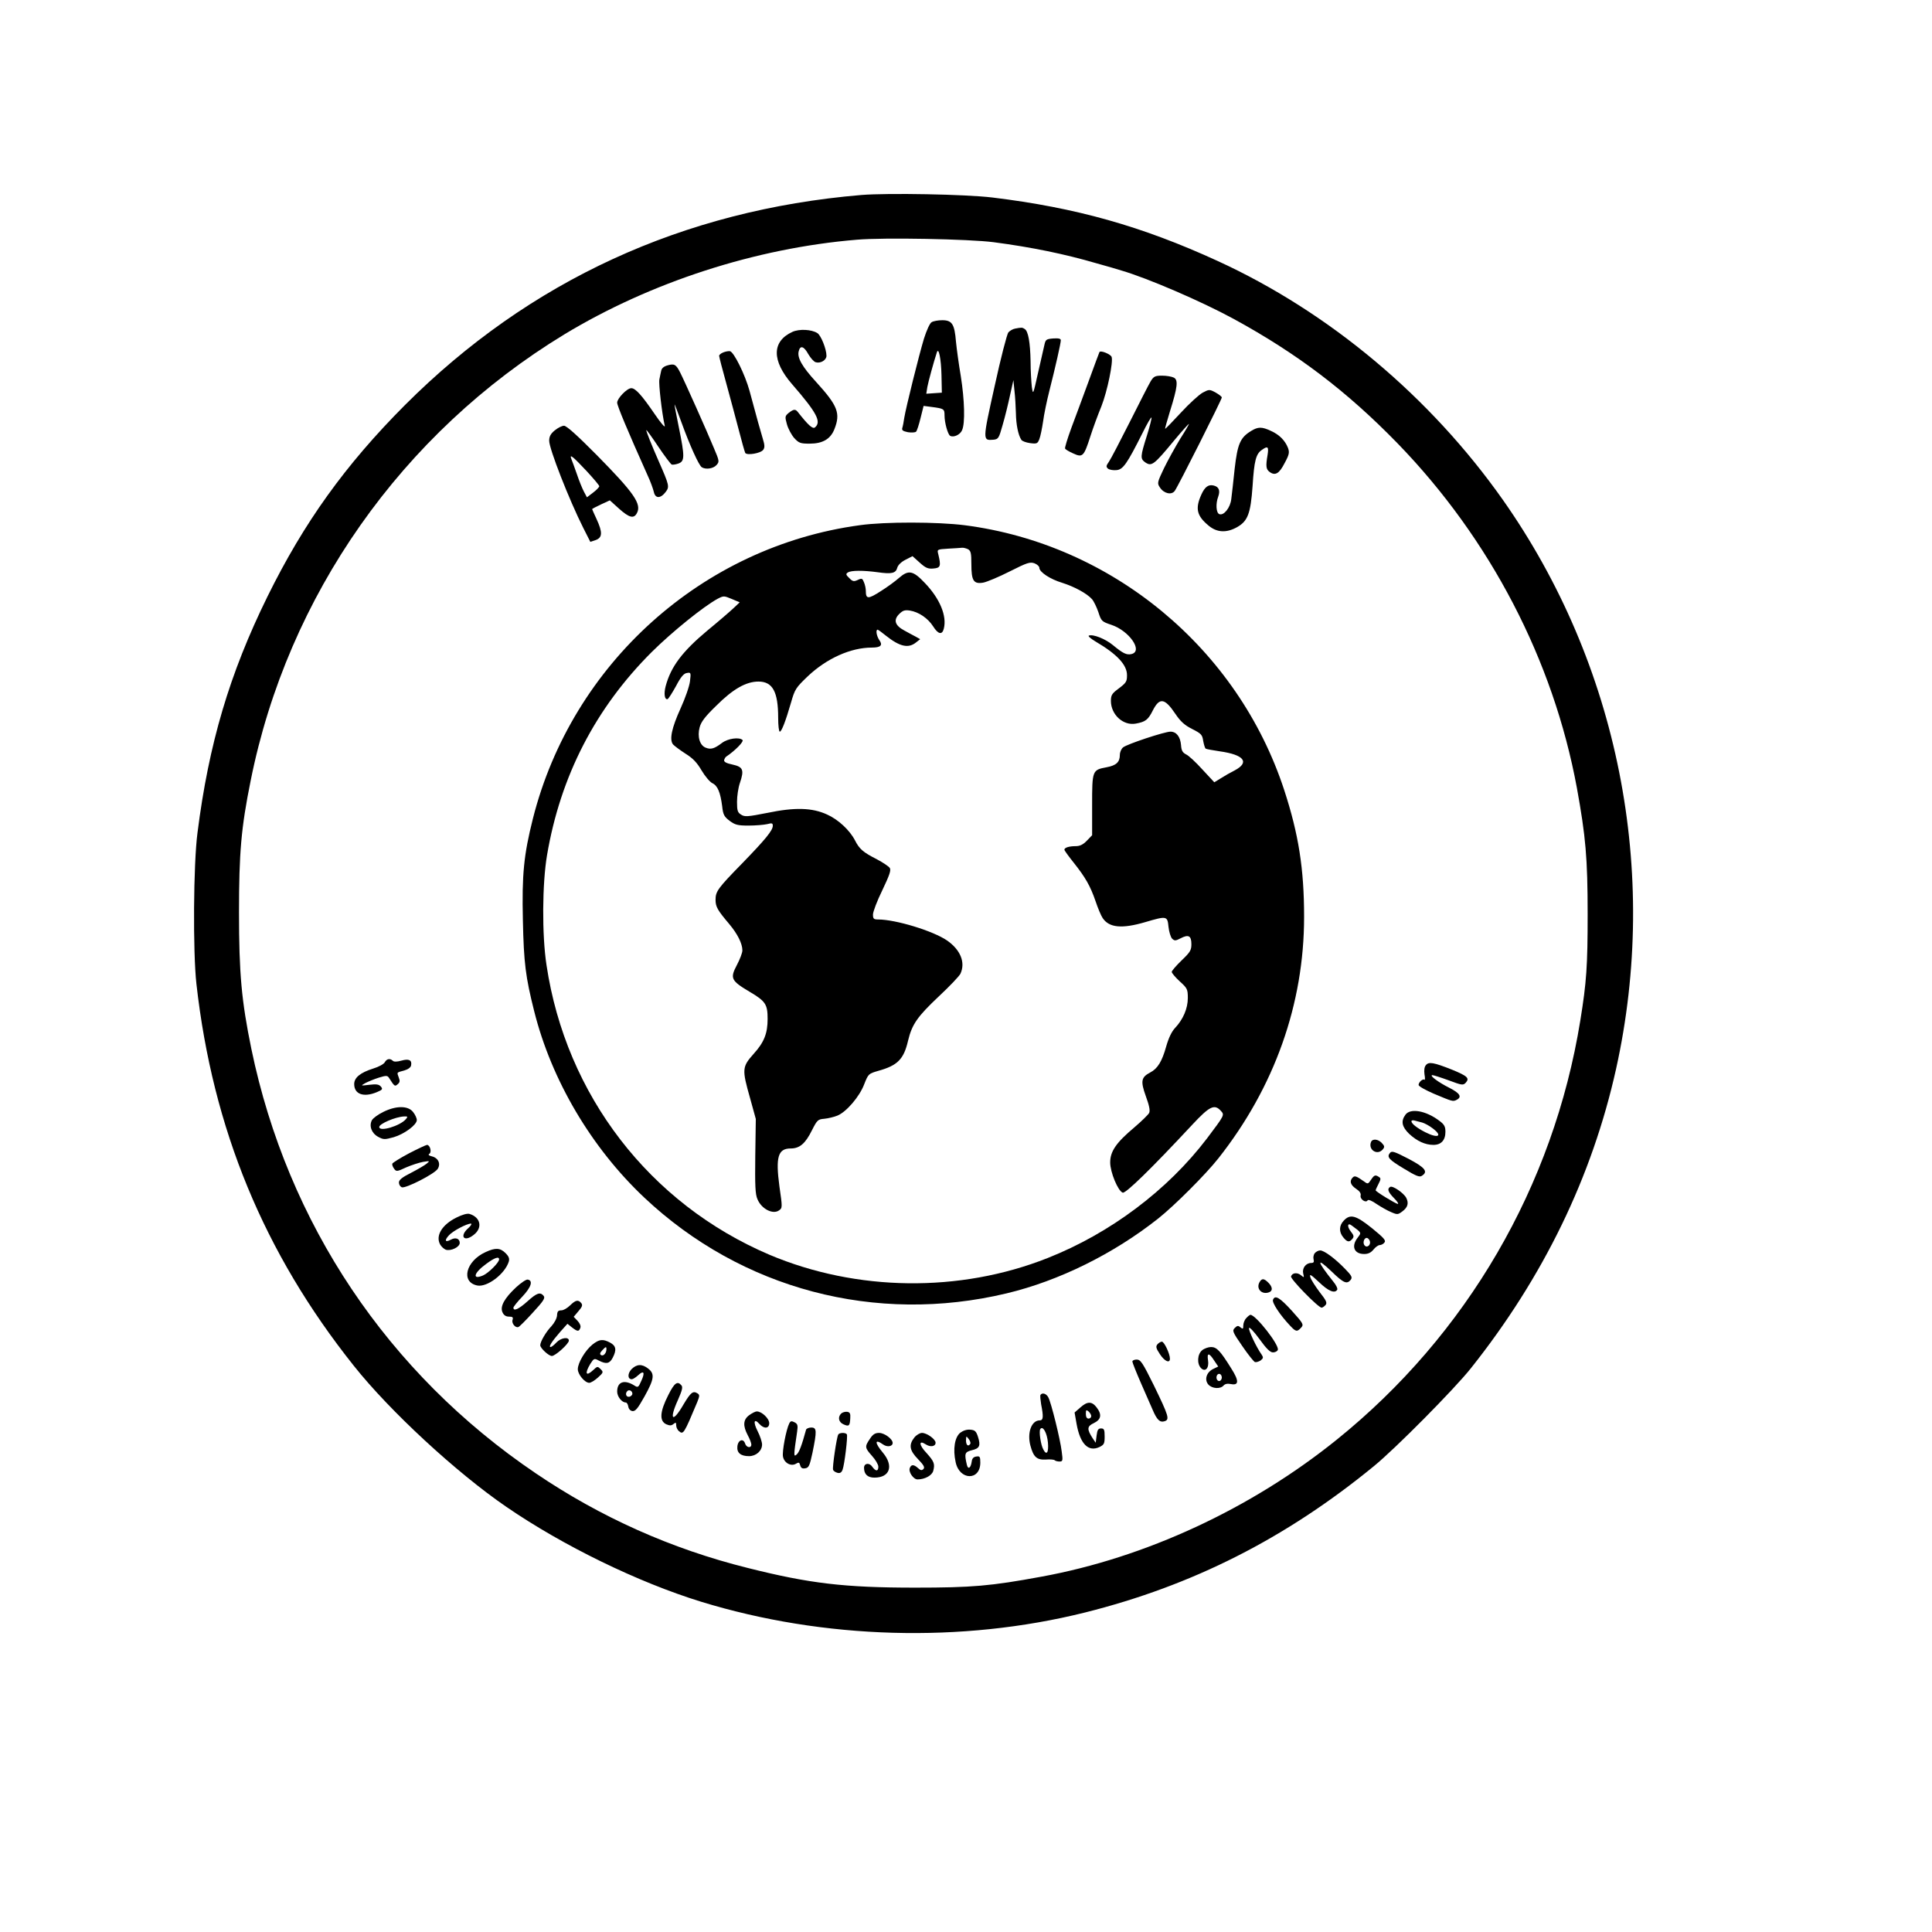 <?xml version="1.0" standalone="no"?>
<!DOCTYPE svg PUBLIC "-//W3C//DTD SVG 20010904//EN"
 "http://www.w3.org/TR/2001/REC-SVG-20010904/DTD/svg10.dtd">
<svg version="1.0" xmlns="http://www.w3.org/2000/svg"
 width="1080pt" height="1080pt" viewBox="0 0 1080 1080"
 preserveAspectRatio="xMidYMid meet">

<g transform="translate(0,1080) scale(0.1,-0.1)"
fill="#000000" stroke="none">
<path d="M4815 9710 c-997 -84 -1856 -479 -2551 -1174 -334 -335 -565 -657
-769 -1071 -212 -431 -328 -823 -391 -1320 -23 -173 -26 -667 -6 -845 91 -810
377 -1504 880 -2135 201 -253 572 -596 852 -788 316 -217 736 -422 1090 -531
685 -210 1455 -232 2145 -60 600 150 1122 414 1615 818 119 97 451 432 542
547 406 510 678 1071 812 1674 244 1101 13 2263 -633 3181 -406 576 -972 1050
-1594 1335 -425 195 -792 298 -1260 355 -150 18 -583 26 -732 14z m740 -264
c213 -28 397 -66 575 -118 58 -16 120 -34 138 -40 145 -42 447 -172 627 -270
356 -194 635 -406 918 -697 517 -533 870 -1211 1002 -1926 49 -270 60 -392 60
-705 0 -289 -6 -379 -41 -595 -150 -926 -634 -1757 -1363 -2344 -478 -385
-1069 -659 -1651 -765 -282 -52 -386 -61 -705 -61 -394 0 -589 23 -935 110
-426 106 -822 283 -1185 529 -827 559 -1388 1397 -1590 2373 -55 268 -69 422
-69 763 0 332 12 473 65 735 207 1036 846 1944 1754 2496 481 291 1068 482
1635 529 148 13 627 4 765 -14z"/>
<path d="M5208 8999 c-10 -5 -28 -45 -43 -92 -28 -93 -100 -382 -110 -442 -3
-22 -8 -48 -11 -57 -4 -13 3 -18 31 -24 20 -3 41 -2 46 3 5 5 16 39 25 76 l17
68 46 -6 c68 -9 71 -11 71 -47 0 -41 18 -105 31 -114 19 -11 56 5 67 31 18 39
14 169 -7 302 -11 65 -23 152 -27 193 -8 99 -22 120 -77 120 -23 0 -50 -5 -59
-11z m55 -298 l2 -96 -44 -3 -43 -3 6 38 c6 32 35 138 53 193 10 32 24 -35 26
-129z"/>
<path d="M5674 8963 c-12 -2 -29 -12 -37 -21 -8 -9 -43 -145 -77 -301 -68
-306 -68 -304 -6 -299 27 3 30 8 51 83 13 44 31 118 41 165 l19 85 6 -60 c4
-33 7 -89 8 -125 1 -64 13 -122 30 -148 4 -8 27 -16 49 -19 38 -5 42 -3 52 22
6 15 15 59 21 99 5 39 21 116 35 171 34 134 64 266 64 283 0 9 -12 12 -42 10
-38 -3 -43 -6 -49 -33 -4 -16 -20 -87 -36 -158 -28 -125 -28 -126 -35 -80 -3
27 -7 91 -7 143 -2 106 -13 169 -33 181 -13 9 -18 9 -54 2z"/>
<path d="M4430 8945 c-116 -53 -117 -161 -2 -293 138 -159 165 -210 128 -241
-13 -11 -38 12 -97 87 -13 16 -23 15 -50 -6 -21 -18 -22 -21 -10 -64 7 -25 26
-60 41 -77 26 -28 35 -31 86 -31 72 0 116 25 138 80 36 90 19 132 -102 265
-78 85 -107 136 -97 172 8 34 29 28 53 -16 13 -22 31 -43 42 -46 27 -8 60 12
60 36 0 38 -31 115 -51 127 -33 21 -101 24 -139 7z"/>
<path d="M4043 8830 c-13 -5 -23 -14 -23 -19 0 -5 18 -76 41 -158 22 -81 54
-199 70 -261 16 -63 32 -118 35 -124 10 -15 86 -2 100 17 10 13 9 27 -2 63
-14 46 -32 111 -74 267 -25 91 -88 219 -110 222 -8 1 -25 -2 -37 -7z"/>
<path d="M6146 8832 c-2 -4 -29 -77 -60 -162 -31 -85 -75 -203 -97 -262 -22
-60 -38 -112 -35 -116 3 -5 23 -17 46 -27 52 -24 59 -17 95 95 15 47 43 123
62 169 33 84 67 248 57 276 -6 15 -61 38 -68 27z"/>
<path d="M3733 8758 c-22 -6 -34 -16 -37 -31 -3 -12 -7 -34 -10 -48 -5 -23 14
-189 30 -259 3 -14 -22 15 -56 65 -73 107 -108 145 -131 145 -24 0 -79 -57
-79 -81 0 -17 57 -154 170 -406 16 -34 31 -76 35 -93 8 -38 38 -38 67 1 21 28
19 37 -39 169 -38 86 -73 173 -70 176 1 2 32 -40 67 -93 35 -52 69 -97 75
-100 7 -2 24 1 38 6 35 13 35 39 2 201 -14 68 -25 126 -24 129 0 3 17 -41 38
-99 47 -130 98 -242 114 -252 22 -14 64 -8 82 12 17 19 17 22 -15 97 -37 90
-163 372 -188 421 -23 45 -32 50 -69 40z"/>
<path d="M6432 8668 c-11 -18 -63 -121 -117 -228 -54 -107 -106 -207 -116
-221 -16 -23 -17 -28 -5 -39 8 -6 29 -10 47 -8 37 3 59 35 145 206 25 51 48
91 51 88 2 -2 -9 -48 -26 -102 -37 -117 -37 -128 -10 -148 37 -25 48 -17 167
127 40 48 75 87 78 87 2 0 -19 -37 -48 -82 -28 -46 -69 -120 -91 -165 -38 -80
-39 -84 -23 -108 22 -34 65 -44 83 -19 18 24 263 511 263 522 0 5 -16 17 -35
28 -34 18 -36 18 -72 -1 -20 -11 -75 -61 -122 -112 -47 -51 -86 -91 -88 -90
-1 2 11 45 27 97 43 137 47 176 22 189 -12 6 -41 11 -66 11 -39 0 -47 -4 -64
-32z"/>
<path d="M3101 8394 c-23 -19 -31 -34 -31 -58 0 -45 111 -329 191 -488 l39
-77 30 10 c38 14 39 43 5 117 -14 30 -25 55 -25 56 0 2 22 13 49 26 l50 23 52
-47 c56 -50 82 -57 99 -25 28 51 -15 113 -224 325 -109 110 -169 164 -183 164
-12 0 -35 -12 -52 -26z m177 -226 c39 -42 72 -81 72 -86 0 -5 -16 -22 -35 -36
l-34 -26 -17 32 c-9 17 -27 61 -39 97 -13 36 -26 74 -31 85 -12 31 7 16 84
-66z"/>
<path d="M6994 8391 c-61 -37 -76 -72 -92 -210 -7 -69 -16 -146 -19 -170 -5
-49 -42 -95 -67 -85 -18 7 -21 59 -6 98 12 34 4 55 -26 62 -29 7 -49 -8 -68
-50 -36 -79 -26 -120 41 -175 46 -38 99 -41 158 -8 60 34 76 75 87 230 9 142
19 180 52 202 33 24 39 18 32 -27 -11 -64 -9 -81 11 -96 31 -23 54 -10 84 49
26 48 28 60 19 85 -16 41 -48 74 -95 95 -51 24 -72 24 -111 0z"/>
<path d="M4806 7864 c-879 -119 -1608 -774 -1827 -1640 -51 -203 -62 -312 -56
-569 5 -238 15 -316 63 -507 97 -387 320 -764 616 -1043 544 -512 1293 -710
2025 -535 293 70 598 221 847 418 91 72 266 247 337 337 314 398 479 863 479
1350 0 269 -31 463 -111 708 -259 792 -962 1375 -1787 1481 -150 19 -445 20
-586 0z m605 -134 c16 -9 19 -22 19 -83 0 -93 12 -113 66 -104 21 4 88 32 149
63 97 49 113 54 138 45 15 -6 27 -17 27 -25 0 -24 61 -64 128 -84 69 -22 137
-59 166 -91 10 -11 26 -44 36 -73 16 -50 19 -53 73 -71 99 -33 178 -146 113
-163 -28 -7 -48 3 -105 50 -41 34 -110 62 -134 53 -7 -2 10 -17 37 -33 121
-71 176 -131 176 -188 0 -37 -4 -43 -52 -79 -32 -24 -38 -34 -38 -65 0 -77 69
-140 139 -127 55 10 69 21 96 75 37 72 66 68 125 -20 29 -43 52 -64 94 -85 51
-26 57 -32 62 -67 4 -21 10 -41 14 -43 4 -3 40 -9 79 -15 135 -19 168 -61 84
-106 -24 -12 -59 -32 -79 -45 l-36 -22 -67 72 c-36 40 -77 78 -91 84 -19 10
-26 21 -28 52 -4 47 -26 75 -59 75 -33 0 -244 -70 -265 -88 -10 -8 -18 -27
-18 -42 0 -40 -20 -59 -74 -69 -80 -15 -81 -17 -81 -211 l0 -169 -29 -30 c-21
-22 -39 -31 -62 -31 -37 0 -64 -8 -64 -20 0 -4 23 -36 51 -71 67 -84 94 -132
123 -216 13 -39 31 -82 40 -95 36 -54 107 -61 237 -23 122 36 125 35 131 -26
3 -28 12 -57 20 -66 14 -13 19 -13 48 2 44 23 60 14 60 -33 0 -34 -7 -45 -55
-91 -30 -29 -55 -58 -55 -64 0 -6 20 -30 45 -53 42 -38 45 -44 45 -93 0 -58
-26 -119 -71 -167 -19 -20 -36 -55 -50 -104 -23 -83 -48 -124 -89 -145 -51
-27 -55 -48 -25 -132 19 -52 25 -80 19 -94 -5 -10 -43 -47 -84 -82 -100 -84
-134 -133 -134 -195 0 -54 43 -159 70 -169 16 -6 158 132 389 380 97 104 124
117 160 77 21 -23 20 -24 -78 -154 -220 -289 -540 -530 -892 -669 -490 -194
-1067 -187 -1554 19 -669 285 -1137 891 -1246 1619 -26 169 -24 457 3 615 75
442 271 822 586 1136 113 112 290 255 368 297 33 17 35 17 78 -1 l45 -19 -35
-33 c-19 -18 -85 -75 -146 -125 -140 -117 -204 -202 -233 -311 -11 -42 -6 -77
11 -72 5 2 26 35 47 73 27 52 44 71 61 73 22 4 23 2 17 -46 -3 -28 -27 -96
-53 -153 -49 -108 -63 -173 -42 -200 7 -8 39 -32 70 -52 42 -26 65 -51 90 -94
19 -32 46 -64 60 -71 30 -14 45 -52 55 -129 5 -47 11 -58 41 -81 31 -23 45
-27 106 -27 39 0 86 4 104 8 27 7 32 6 32 -9 0 -26 -41 -76 -170 -209 -138
-141 -150 -158 -150 -205 0 -39 11 -58 77 -136 46 -55 73 -109 73 -147 0 -13
-14 -50 -31 -82 -39 -74 -33 -87 73 -150 88 -52 99 -70 99 -151 0 -80 -19
-130 -78 -195 -65 -73 -66 -86 -20 -248 l32 -116 -3 -207 c-2 -164 0 -214 12
-241 22 -55 87 -88 121 -63 19 13 19 17 2 134 -22 164 -8 212 63 212 50 0 82
27 119 102 29 57 33 61 69 64 21 2 55 10 74 18 50 21 123 106 149 175 23 58
24 59 79 75 108 30 142 65 166 168 22 92 52 135 173 249 60 56 114 113 120
126 29 63 0 133 -74 185 -78 54 -288 118 -386 118 -25 0 -29 4 -29 28 0 15 23
76 52 135 40 84 50 112 42 125 -6 9 -39 31 -73 49 -77 39 -97 57 -122 106 -29
56 -93 116 -156 144 -83 38 -179 41 -333 9 -112 -22 -127 -23 -147 -10 -20 12
-23 23 -23 72 0 32 7 79 16 105 25 73 18 90 -41 103 -34 7 -49 15 -47 25 2 8
7 16 11 19 51 34 100 85 92 93 -18 18 -82 9 -115 -16 -42 -32 -62 -38 -90 -27
-34 12 -49 62 -35 114 8 31 31 61 93 121 94 94 167 135 236 135 79 0 110 -57
110 -202 0 -43 4 -78 9 -78 10 0 32 56 63 163 21 74 27 83 94 147 105 99 239
160 358 160 49 0 62 13 42 41 -16 23 -22 59 -10 59 3 0 24 -15 47 -34 77 -61
125 -72 168 -37 l23 18 -25 14 c-13 7 -42 22 -63 34 -53 28 -63 59 -30 92 21
21 32 24 60 20 50 -8 101 -43 130 -88 28 -45 51 -50 60 -13 18 71 -22 167
-105 254 -67 71 -92 76 -146 29 -19 -17 -65 -51 -102 -74 -70 -45 -83 -45 -83
2 0 12 -4 33 -10 47 -9 23 -12 25 -35 14 -22 -10 -29 -9 -48 11 -19 18 -20 23
-7 31 19 12 86 12 167 1 77 -11 101 -6 109 26 4 14 22 32 46 44 l39 20 40 -36
c33 -30 47 -36 77 -33 40 3 43 14 27 80 -7 27 -7 27 56 31 35 2 70 4 77 5 7 1
22 -3 33 -8z"/>
<path d="M2151 4862 c-5 -10 -34 -26 -64 -35 -73 -23 -107 -51 -107 -87 0 -57
53 -76 127 -45 31 13 34 17 22 31 -10 12 -24 15 -64 10 -50 -6 -50 -6 -22 10
16 8 49 22 75 30 42 13 48 12 57 -2 30 -47 32 -49 48 -35 12 10 14 18 6 38
-11 30 -13 27 31 39 21 6 36 17 38 28 6 30 -12 39 -54 27 -25 -7 -42 -7 -48
-1 -15 15 -34 12 -45 -8z"/>
<path d="M7971 4846 c-9 -10 -11 -29 -8 -52 4 -20 3 -34 0 -30 -8 8 -33 -13
-33 -29 0 -7 37 -28 83 -48 107 -45 109 -46 130 -35 31 16 18 37 -41 67 -62
31 -114 70 -95 71 6 0 47 -13 91 -29 75 -28 81 -29 96 -13 22 25 9 37 -76 72
-103 41 -131 46 -147 26z"/>
<path d="M2142 4584 c-29 -14 -57 -35 -63 -46 -17 -32 -2 -73 35 -93 30 -16
36 -16 87 -2 60 18 129 69 129 96 0 10 -9 30 -21 45 -28 36 -95 36 -167 0z
m127 -40 c-32 -38 -149 -73 -149 -44 0 18 91 57 139 59 20 1 22 -1 10 -15z"/>
<path d="M7856 4568 c-26 -36 -19 -67 21 -106 44 -41 90 -62 136 -62 43 0 67
26 67 73 0 29 -6 41 -33 61 -76 58 -164 73 -191 34z m94 -43 c14 -4 40 -18 58
-32 59 -44 32 -59 -41 -22 -47 24 -77 48 -77 61 0 5 8 7 18 4 9 -2 28 -8 42
-11z"/>
<path d="M7664 4416 c-17 -44 36 -77 66 -41 11 13 10 19 -5 35 -21 23 -53 26
-61 6z"/>
<path d="M2285 4352 c-49 -26 -90 -52 -92 -57 -2 -6 3 -19 10 -28 12 -17 16
-17 67 7 30 13 73 27 95 31 38 6 39 6 20 -10 -11 -9 -50 -32 -87 -51 -50 -25
-68 -40 -68 -54 0 -12 7 -23 16 -27 21 -8 182 74 201 103 18 29 3 61 -33 70
-17 4 -22 9 -14 14 15 9 4 50 -13 50 -7 -1 -52 -22 -102 -48z"/>
<path d="M7770 4355 c-19 -23 -7 -37 80 -89 64 -39 85 -48 98 -39 37 23 19 46
-74 95 -79 41 -94 46 -104 33z"/>
<path d="M7562 4218 c-20 -20 -13 -42 18 -63 20 -13 29 -26 26 -38 -5 -20 29
-44 39 -27 4 6 24 -2 51 -21 24 -16 61 -37 81 -45 34 -15 38 -14 62 4 31 23
37 46 22 76 -15 28 -77 70 -90 61 -18 -11 -12 -28 21 -62 18 -18 28 -33 22
-33 -11 0 -124 69 -124 76 0 3 7 19 16 36 13 25 14 32 2 39 -20 13 -26 11 -44
-16 -16 -24 -18 -25 -38 -10 -44 31 -53 34 -64 23z"/>
<path d="M2552 3994 c-81 -40 -118 -101 -92 -150 7 -13 22 -26 32 -30 29 -9
78 15 78 38 0 24 -23 33 -50 18 -32 -17 -37 -4 -10 25 23 25 100 65 122 65 7
0 1 -12 -14 -25 -52 -46 -24 -81 30 -38 51 39 39 98 -23 117 -13 4 -41 -4 -73
-20z"/>
<path d="M7512 3977 c-27 -28 -28 -64 -3 -94 22 -27 34 -29 51 -8 10 12 8 20
-9 41 -23 30 -18 52 7 32 54 -40 53 -38 32 -66 -38 -48 -21 -92 36 -92 23 0
38 8 52 25 11 14 27 25 35 25 8 0 20 6 26 14 10 12 -3 26 -69 80 -91 73 -122
81 -158 43z m145 -113 c8 -21 -13 -42 -28 -27 -13 13 -5 43 11 43 6 0 13 -7
17 -16z"/>
<path d="M2715 3801 c-111 -50 -141 -168 -47 -187 55 -11 154 64 176 133 5 17
1 29 -18 48 -30 30 -57 31 -111 6z m75 -41 c0 -18 -60 -77 -90 -90 -62 -26
-52 14 17 64 48 36 73 44 73 26z"/>
<path d="M7350 3795 c-7 -8 -10 -24 -7 -35 4 -15 0 -20 -13 -20 -30 0 -52 -29
-45 -59 6 -24 5 -24 -12 -10 -20 17 -49 15 -56 -6 -6 -13 152 -175 171 -175 5
0 15 7 22 15 10 12 4 25 -33 72 -24 32 -48 69 -52 83 -6 21 2 16 48 -27 53
-51 88 -65 102 -43 4 6 -6 27 -22 46 -92 115 -97 140 -9 56 67 -65 85 -72 106
-47 11 14 7 23 -31 62 -56 58 -117 103 -139 103 -10 0 -23 -7 -30 -15z"/>
<path d="M2884 3603 c-65 -61 -90 -107 -75 -139 7 -16 19 -24 36 -24 21 0 25
-4 20 -19 -6 -19 17 -46 33 -39 5 1 42 38 81 81 59 64 70 81 60 93 -19 23 -38
17 -91 -31 -48 -43 -78 -57 -78 -35 0 5 22 33 50 62 50 53 61 90 30 95 -8 2
-38 -18 -66 -44z"/>
<path d="M7040 3631 c-19 -36 14 -70 54 -55 22 8 20 30 -4 54 -25 25 -37 25
-50 1z"/>
<path d="M7116 3534 c-6 -16 38 -84 97 -146 31 -33 38 -34 60 -10 16 17 13 23
-50 93 -69 76 -96 92 -107 63z"/>
<path d="M3187 3503 c-15 -15 -37 -28 -49 -28 -18 0 -23 -6 -24 -28 -1 -16
-14 -41 -31 -60 -31 -32 -63 -87 -63 -107 0 -16 47 -60 65 -60 19 0 95 68 95
86 0 23 -45 16 -70 -11 -13 -14 -27 -25 -32 -25 -13 0 6 30 52 83 l42 47 25
-20 c31 -24 39 -25 47 -3 4 10 -2 25 -15 39 l-22 23 27 32 c21 24 24 34 15 45
-17 20 -31 17 -62 -13z"/>
<path d="M6967 3432 c-10 -10 -17 -29 -17 -42 0 -19 -2 -21 -16 -10 -12 11
-18 10 -31 -3 -16 -15 -13 -23 41 -101 32 -47 64 -87 71 -90 7 -2 21 2 32 9
15 12 16 17 6 32 -30 42 -74 136 -71 149 2 8 28 -20 58 -61 39 -54 60 -75 76
-75 12 0 24 6 27 14 10 26 -123 196 -153 196 -4 0 -14 -8 -23 -18z"/>
<path d="M3312 3284 c-40 -32 -82 -102 -82 -138 0 -29 39 -76 64 -76 9 0 30
13 48 29 31 28 32 31 16 47 -17 17 -19 17 -41 -4 -42 -39 -50 -21 -17 34 20
31 22 32 48 18 41 -21 60 -17 77 16 23 44 19 67 -15 85 -40 21 -60 19 -98 -11z
m78 -26 c0 -22 -17 -41 -30 -33 -8 5 -7 12 6 26 20 22 24 23 24 7z"/>
<path d="M6470 3285 c-10 -12 -8 -22 14 -55 26 -40 56 -53 56 -25 0 27 -32 95
-45 95 -7 0 -18 -7 -25 -15z"/>
<path d="M6720 3252 c-27 -22 -30 -76 -6 -100 24 -24 46 1 39 44 -7 43 6 43
34 -1 l23 -34 -27 -13 c-39 -18 -52 -61 -28 -88 21 -23 67 -26 85 -5 8 9 22
12 41 8 45 -9 46 18 2 87 -61 98 -81 120 -113 120 -15 0 -38 -8 -50 -18z m110
-152 c0 -11 -7 -20 -15 -20 -8 0 -15 9 -15 20 0 11 7 20 15 20 8 0 15 -9 15
-20z"/>
<path d="M6330 3189 c0 -6 22 -61 49 -123 27 -61 56 -127 64 -146 24 -57 41
-73 66 -65 31 9 25 28 -60 203 -62 125 -73 142 -95 142 -13 0 -24 -5 -24 -11z"/>
<path d="M3530 3146 c-23 -25 -22 -56 2 -56 6 0 22 10 35 22 32 30 40 16 18
-31 -16 -37 -19 -39 -39 -26 -56 35 -96 21 -96 -34 0 -28 26 -61 48 -61 6 0
12 -10 14 -22 2 -14 11 -24 23 -26 17 -2 30 14 68 82 54 97 58 126 21 155 -35
28 -65 26 -94 -3z m5 -137 c0 -7 -8 -15 -17 -17 -18 -3 -25 18 -11 32 10 10
28 1 28 -15z"/>
<path d="M3736 3002 c-48 -94 -51 -146 -11 -164 19 -8 28 -8 40 2 13 10 15 9
15 -8 0 -11 7 -25 15 -32 25 -21 28 -16 103 163 13 33 14 40 1 48 -25 16 -38
5 -77 -60 -62 -108 -84 -91 -32 24 23 52 28 71 19 81 -22 26 -39 14 -73 -54z"/>
<path d="M5816 3002 c-2 -4 0 -27 4 -52 14 -71 12 -90 -8 -90 -46 0 -71 -69
-52 -141 17 -64 36 -81 87 -78 23 2 45 0 49 -4 4 -4 16 -7 27 -7 18 0 19 5 12
56 -8 68 -59 274 -75 303 -11 21 -34 28 -44 13z m42 -266 c5 -57 -8 -74 -26
-38 -14 25 -25 100 -17 113 14 22 38 -20 43 -75z"/>
<path d="M6039 2932 l-32 -28 11 -63 c20 -113 66 -159 128 -130 26 13 29 19
29 59 0 38 -3 45 -20 45 -16 0 -21 -8 -25 -40 l-5 -40 -17 25 c-33 51 -32 67
7 85 41 20 46 48 14 89 -26 33 -51 33 -90 -2z m61 -48 c0 -8 -7 -14 -15 -14
-10 0 -15 10 -15 26 0 22 2 25 15 14 8 -7 15 -19 15 -26z"/>
<path d="M4188 2889 c-34 -25 -36 -59 -8 -112 11 -20 20 -44 20 -52 0 -22 -28
-18 -35 6 -10 30 -39 20 -43 -16 -4 -36 18 -55 65 -55 40 0 73 30 73 65 0 14
-11 48 -25 75 -26 51 -20 74 10 40 26 -29 55 -26 55 4 0 27 -42 66 -69 66 -9
0 -28 -10 -43 -21z"/>
<path d="M4702 2898 c-20 -20 -14 -48 13 -60 31 -14 36 -9 38 34 2 26 -2 34
-18 36 -11 1 -26 -3 -33 -10z"/>
<path d="M4412 2843 c-17 -33 -41 -158 -35 -186 7 -36 46 -56 73 -39 15 9 19
7 23 -9 4 -15 12 -20 28 -17 20 3 25 13 41 88 25 122 24 140 -7 140 -14 0 -27
-6 -29 -12 -24 -88 -39 -128 -53 -139 -17 -15 -17 -7 3 128 5 35 3 43 -14 52
-17 9 -23 8 -30 -6z"/>
<path d="M5368 2791 c-31 -25 -42 -91 -26 -164 21 -103 138 -106 138 -3 0 33
-3 37 -22 34 -16 -2 -24 -11 -26 -28 -5 -36 -20 -47 -27 -19 -15 64 -12 72 27
82 44 10 51 25 35 75 -10 31 -17 38 -43 40 -19 2 -40 -5 -56 -17z m56 -62
c-11 -18 -24 -8 -24 19 1 26 1 26 15 8 8 -10 12 -23 9 -27z"/>
<path d="M4686 2781 c-9 -14 -34 -184 -29 -197 2 -7 13 -14 24 -17 14 -4 23 1
29 17 11 29 30 188 24 198 -7 11 -42 10 -48 -1z"/>
<path d="M4863 2757 c-30 -44 -29 -50 12 -96 19 -21 35 -48 35 -60 0 -27 -15
-27 -34 0 -16 24 -46 20 -46 -6 0 -36 20 -55 58 -55 87 0 109 66 47 140 -47
56 -46 79 2 45 23 -16 53 -11 53 9 0 22 -46 56 -76 56 -22 0 -35 -8 -51 -33z"/>
<path d="M5111 2764 c-32 -41 -27 -72 21 -121 32 -33 39 -46 30 -55 -9 -9 -16
-8 -30 5 -23 21 -38 22 -46 1 -9 -22 20 -64 43 -64 41 0 81 22 88 48 10 39 5
52 -38 100 -43 45 -44 74 -4 48 26 -17 55 -12 55 9 0 20 -49 55 -76 55 -12 0
-32 -12 -43 -26z"/>
</g>
</svg>
